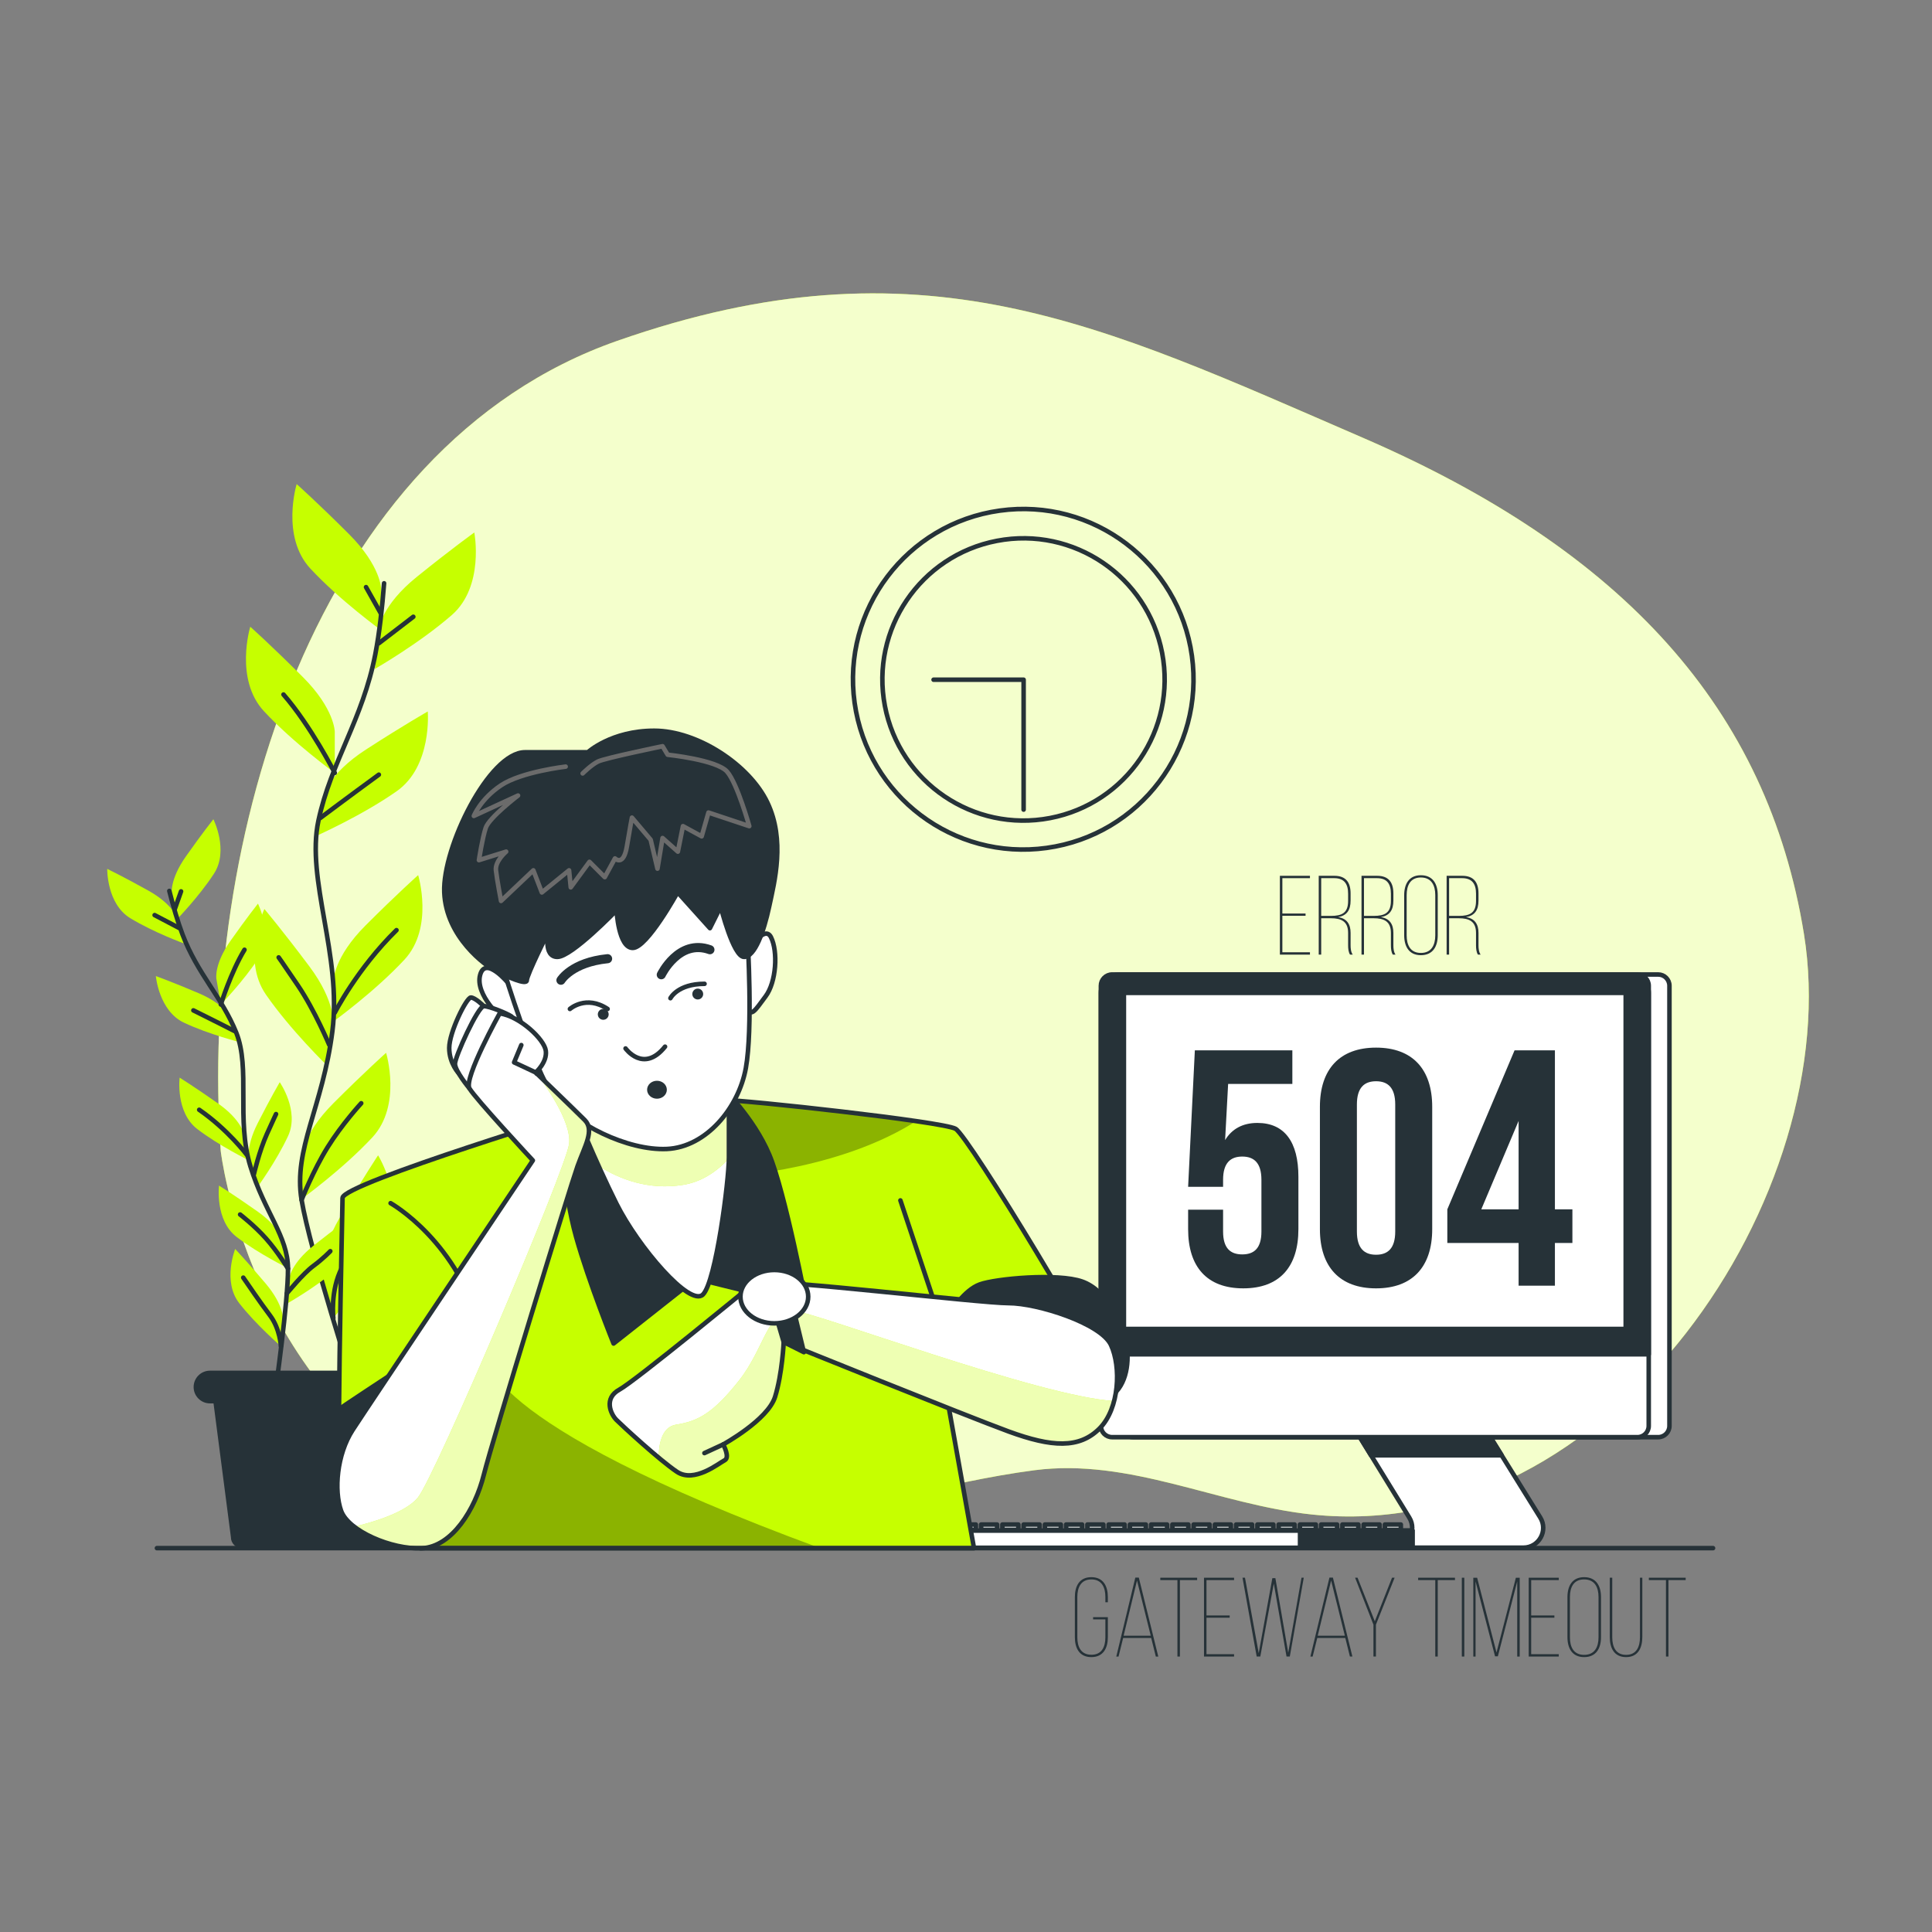 <?xml version="1.0" encoding="utf-8"?>
<!-- Generator: Adobe Illustrator 27.5.0, SVG Export Plug-In . SVG Version: 6.00 Build 0)  -->
<svg version="1.1" xmlns="http://www.w3.org/2000/svg" xmlns:xlink="http://www.w3.org/1999/xlink" x="0px" y="0px"
	 viewBox="0 0 500 500" style="enable-background:new 0 0 500 500;" xml:space="preserve">
<rect x="0" y="0" width="500" height="500" fill="#808080" stroke="none"/>
<g id="Background_Simple">
	<g>
		<path style="fill:#C6FF00;" d="M57.123,297.862c0,0,7.075,61.73,59.535,88.101c52.46,26.37,103.847,0.715,151.022-5.465
			c24.705-3.237,47.614,8.91,71.838,11.454c77.455,8.131,138.239-83.144,127.336-150.286
			c-9.439-58.125-46.581-99.15-114.261-128.421c-67.68-29.271-114.233-52.562-192.846-25.036
			C81.133,115.734,51.518,217.937,57.123,297.862z"/>
		<path style="opacity:0.8;fill:#FFFFFF;" d="M57.123,297.862c0,0,7.075,61.73,59.535,88.101
			c52.46,26.37,103.847,0.715,151.022-5.465c24.705-3.237,47.614,8.91,71.838,11.454c77.455,8.131,138.239-83.144,127.336-150.286
			c-9.439-58.125-46.581-99.15-114.261-128.421c-67.68-29.271-114.233-52.562-192.846-25.036
			C81.133,115.734,51.518,217.937,57.123,297.862z"/>
	</g>
</g>
<g id="Clock">
	<g>
		
			<ellipse transform="matrix(0.99 -0.138 0.138 0.99 -21.723 38.204)" style="fill:none;stroke:#263238;stroke-width:1.177;stroke-linecap:round;stroke-linejoin:round;stroke-miterlimit:10;" cx="264.912" cy="175.909" rx="44.085" ry="44.085"/>
		
			<ellipse transform="matrix(0.982 -0.188 0.188 0.982 -28.33 52.9)" style="fill:none;stroke:#263238;stroke-width:1.177;stroke-linecap:round;stroke-linejoin:round;stroke-miterlimit:10;" cx="264.912" cy="175.909" rx="36.531" ry="36.531"/>
		
			<polyline style="fill:none;stroke:#263238;stroke-width:1.177;stroke-linecap:round;stroke-linejoin:round;stroke-miterlimit:10;" points="
			241.61,175.909 264.912,175.909 264.912,209.529 		"/>
	</g>
</g>
<g id="Plants">
	<g>
		<g>
			<g>
				<g>
					<path style="fill:#C6FF00;" d="M98.649,152.47c0,0,0-5.911-8.276-14.187c-8.276-8.276-13.596-13.005-13.596-13.005
						s-4.138,13.596,3.547,21.872c7.685,8.276,18.325,15.961,18.325,15.961V152.47z"/>
					<path style="fill:#C6FF00;" d="M86.638,189.388c0,0,0-5.911-8.276-14.187c-8.276-8.276-13.596-13.005-13.596-13.005
						s-4.138,13.596,3.547,21.872c7.685,8.276,18.325,15.961,18.325,15.961V189.388z"/>
					<path style="fill:#C6FF00;" d="M98.129,162.538c0,0,0.625-5.878,9.729-13.233c9.104-7.355,14.894-11.495,14.894-11.495
						s2.678,13.957-5.838,21.375c-8.516,7.418-19.909,13.935-19.909,13.935L98.129,162.538z"/>
					<path style="fill:#C6FF00;" d="M83.619,206.138c0,0,1.239-5.78,11.065-12.138c9.826-6.358,16.019-9.868,16.019-9.868
						s1.197,14.161-8.051,20.644c-9.248,6.482-21.263,11.766-21.263,11.766L83.619,206.138z"/>
					<path style="fill:#C6FF00;" d="M86.347,253.674c0,0,0-5.911,8.276-14.188c8.276-8.276,13.596-13.005,13.596-13.005
						s4.138,13.596-3.547,21.872c-7.684,8.276-18.325,15.961-18.325,15.961V253.674z"/>
					<path style="fill:#C6FF00;" d="M86.209,265.277c0,0,0.84-5.852-6.176-15.22c-7.016-9.368-11.61-14.805-11.61-14.805
						s-6.028,12.87,0.403,22.154c6.431,9.284,15.871,18.403,15.871,18.403L86.209,265.277z"/>
					<path style="fill:#C6FF00;" d="M78.048,299.663c0,0,0-5.911,8.276-14.187C94.6,277.2,99.92,272.471,99.92,272.471
						s4.138,13.596-3.547,21.872c-7.685,8.276-18.325,15.961-18.325,15.961V299.663z"/>
					<path style="fill:#C6FF00;" d="M83.575,330.84c0,0-1.497-5.718,4.413-15.821c5.91-10.102,9.859-16.025,9.859-16.025
						s7.446,12.105,2.108,22.057c-5.338,9.952-13.685,20.082-13.685,20.082L83.575,330.84z"/>
				</g>
				
					<path style="fill:none;stroke:#263238;stroke-width:1.177;stroke-linecap:round;stroke-linejoin:round;stroke-miterlimit:10;" d="
					M99.399,150.955c-0.484,6.319-1.202,12.856-2.267,18.355c-3.272,16.902-11.45,27.807-14.722,43.074
					c-3.272,15.267,6.12,34.935,3.605,54.544c-2.515,19.609-10.148,30.514-7.967,43.599c2.181,13.086,13.631,48.526,13.631,48.526"
					/>
				
					<line style="fill:none;stroke:#263238;stroke-width:1.177;stroke-linecap:round;stroke-linejoin:round;stroke-miterlimit:10;" x1="98.047" y1="166.467" x2="106.966" y2="159.623"/>
				
					<line style="fill:none;stroke:#263238;stroke-width:1.177;stroke-linecap:round;stroke-linejoin:round;stroke-miterlimit:10;" x1="98.463" y1="158.585" x2="94.729" y2="151.948"/>
				
					<path style="fill:none;stroke:#263238;stroke-width:1.177;stroke-linecap:round;stroke-linejoin:round;stroke-miterlimit:10;" d="
					M82.906,211.682c0,0,7.467-5.6,15.141-11.2"/>
				
					<path style="fill:none;stroke:#263238;stroke-width:1.177;stroke-linecap:round;stroke-linejoin:round;stroke-miterlimit:10;" d="
					M86.638,200.028c0,0-6.221-12.198-13.273-20.287"/>
				
					<path style="fill:none;stroke:#263238;stroke-width:1.177;stroke-linecap:round;stroke-linejoin:round;stroke-miterlimit:10;" d="
					M86.64,262.083c0,0,5.808-11.408,15.97-21.363"/>
				
					<path style="fill:none;stroke:#263238;stroke-width:1.177;stroke-linecap:round;stroke-linejoin:round;stroke-miterlimit:10;" d="
					M85.188,270.38c0,0-3.734-8.919-8.089-15.348c-4.356-6.43-4.978-7.259-4.978-7.259"/>
				
					<path style="fill:none;stroke:#263238;stroke-width:1.177;stroke-linecap:round;stroke-linejoin:round;stroke-miterlimit:10;" d="
					M78.049,310.527c0,0,2.991-7.584,6.724-13.599c3.733-6.015,8.711-11.408,8.711-11.408"/>
				
					<path style="fill:none;stroke:#263238;stroke-width:1.177;stroke-linecap:round;stroke-linejoin:round;stroke-miterlimit:10;" d="
					M86.27,341.133c0,0-0.874-7.079,2.237-13.094c3.111-6.015,6.637-13.896,8.089-17.007"/>
			</g>
			<g>
				<g>
					<path style="fill:#C6FF00;" d="M44.456,231.442c0,0-0.642-3.707,3.65-9.795c4.291-6.088,7.114-9.631,7.114-9.631
						s4.071,8.077,0.15,14.101s-9.759,11.998-9.759,11.998L44.456,231.442z"/>
					<path style="fill:#C6FF00;" d="M55.995,253.289c0,0-0.642-3.707,3.649-9.795c4.291-6.088,7.114-9.631,7.114-9.631
						s4.071,8.077,0.15,14.101c-3.921,6.024-9.759,11.998-9.759,11.998L55.995,253.289z"/>
					<path style="fill:#C6FF00;" d="M45.875,237.699c0,0-1.03-3.618-7.537-7.242c-6.507-3.624-10.588-5.592-10.588-5.592
						s-0.164,9.043,5.981,12.77c6.146,3.727,13.997,6.577,13.997,6.577L45.875,237.699z"/>
					<path style="fill:#C6FF00;" d="M59.707,263.465c0,0-1.404-3.49-8.256-6.411c-6.852-2.92-11.117-4.449-11.117-4.449
						s0.787,9.01,7.29,12.071c6.503,3.061,14.611,5.07,14.611,5.07L59.707,263.465z"/>
					<path style="fill:#C6FF00;" d="M63.157,293.569c0,0-0.642-3.707-6.729-7.998c-6.088-4.291-9.938-6.679-9.938-6.679
						s-1.119,8.975,4.598,13.33c5.717,4.356,13.224,8.019,13.224,8.019L63.157,293.569z"/>
					<path style="fill:#C6FF00;" d="M64.503,300.831c0,0-1.162-3.578,2.221-10.214c3.382-6.636,5.673-10.544,5.673-10.544
						s5.177,7.416,2.153,13.936c-3.025,6.52-7.955,13.263-7.955,13.263L64.503,300.831z"/>
					<path style="fill:#C6FF00;" d="M74.891,330.731c0,0,0.429-3.737,6.262-8.369c5.833-4.632,9.54-7.235,9.54-7.235
						s1.63,8.897-3.83,13.571c-5.459,4.674-12.745,8.761-12.745,8.761L74.891,330.731z"/>
					<path style="fill:#C6FF00;" d="M73.353,321.508c0,0-0.642-3.707-6.73-7.998c-6.088-4.291-9.937-6.679-9.937-6.679
						s-1.119,8.975,4.598,13.331c5.717,4.355,13.224,8.019,13.224,8.019L73.353,321.508z"/>
					<path style="fill:#C6FF00;" d="M73.272,341.658c0,0,0.318-3.749-4.485-9.442c-4.803-5.693-7.922-8.978-7.922-8.978
						s-3.356,8.399,1.072,14.06c4.428,5.662,10.762,11.107,10.762,11.107L73.272,341.658z"/>
				</g>
				
					<path style="fill:none;stroke:#263238;stroke-width:1.177;stroke-linecap:round;stroke-linejoin:round;stroke-miterlimit:10;" d="
					M43.821,230.574c0.99,3.909,2.15,7.931,3.414,11.264c3.886,10.244,10.199,16.194,13.908,25.413
					c3.709,9.218-0.045,22.572,3.66,34.595c3.705,12.023,9.676,18.033,9.729,26.475c0.053,8.442-3.28,31.91-3.28,31.91"/>
				
					<line style="fill:none;stroke:#263238;stroke-width:1.177;stroke-linecap:round;stroke-linejoin:round;stroke-miterlimit:10;" x1="46.353" y1="240.154" x2="40.017" y2="236.83"/>
				
					<line style="fill:none;stroke:#263238;stroke-width:1.177;stroke-linecap:round;stroke-linejoin:round;stroke-miterlimit:10;" x1="45.237" y1="235.257" x2="46.857" y2="230.689"/>
				
					<path style="fill:none;stroke:#263238;stroke-width:1.177;stroke-linecap:round;stroke-linejoin:round;stroke-miterlimit:10;" d="
					M60.756,266.864c0,0-5.29-2.701-10.71-5.38"/>
				
					<path style="fill:none;stroke:#263238;stroke-width:1.177;stroke-linecap:round;stroke-linejoin:round;stroke-miterlimit:10;" d="
					M57.15,259.961c0,0,2.577-8.324,6.121-14.163"/>
				
					<path style="fill:none;stroke:#263238;stroke-width:1.177;stroke-linecap:round;stroke-linejoin:round;stroke-miterlimit:10;" d="
					M63.886,298.875c0,0-4.88-6.523-12.334-11.663"/>
				
					<path style="fill:none;stroke:#263238;stroke-width:1.177;stroke-linecap:round;stroke-linejoin:round;stroke-miterlimit:10;" d="
					M65.697,303.92c0,0,1.373-5.998,3.406-10.503c2.034-4.505,2.334-5.092,2.334-5.092"/>
				
					<path style="fill:none;stroke:#263238;stroke-width:1.177;stroke-linecap:round;stroke-linejoin:round;stroke-miterlimit:10;" d="
					M74.245,334.724c0,0,4.199-5.147,6.813-7.073c2.613-1.926,4.424-3.847,4.424-3.847"/>
				
					<path style="fill:none;stroke:#263238;stroke-width:1.177;stroke-linecap:round;stroke-linejoin:round;stroke-miterlimit:10;" d="
					M74.533,328.32c0,0-2.699-4.431-5.693-7.798c-2.994-3.366-6.701-6.208-6.701-6.208"/>
				
					<path style="fill:none;stroke:#263238;stroke-width:1.177;stroke-linecap:round;stroke-linejoin:round;stroke-miterlimit:10;" d="
					M72.7,348.405c0,0-0.22-4.534-2.824-7.968c-2.604-3.434-5.671-7.994-6.919-9.787"/>
			</g>
		</g>
		<g>
			<path style="fill:#263238;" d="M100.261,400.656H62.567c-1.551,0-2.808-1.257-2.808-2.808l-5.414-41.711h54.137l-5.414,41.711
				C103.068,399.399,101.811,400.656,100.261,400.656z"/>
			<path style="fill:#263238;" d="M108.011,363.199H54.345c-2.34,0-4.237-1.897-4.237-4.237l0,0c0-2.34,1.897-4.237,4.237-4.237
				h53.666c2.34,0,4.237,1.897,4.237,4.237l0,0C112.248,361.302,110.351,363.199,108.011,363.199z"/>
		</g>
	</g>
</g>
<g id="Device">
	<g>
		<g>
			
				<path style="fill:#FFFFFF;stroke:#263238;stroke-width:1.177;stroke-linecap:round;stroke-linejoin:round;stroke-miterlimit:10;" d="
				M382.01,365.983l16.597,26.739c2.115,3.408-0.336,7.813-4.346,7.813h-32.505h-43.488h42.088c4,0,6.452-4.384,4.359-7.792
				l-16.066-26.164L382.01,365.983z"/>
			
				<polygon style="fill:#263238;stroke:#263238;stroke-width:1.177;stroke-linecap:round;stroke-linejoin:round;stroke-miterlimit:10;" points="
				382.01,365.983 348.649,366.579 354.827,376.64 388.624,376.64 			"/>
			
				<path style="fill:#FFFFFF;stroke:#263238;stroke-width:1.177;stroke-linecap:round;stroke-linejoin:round;stroke-miterlimit:10;" d="
				M293.179,371.94h135.96c1.608,0,2.912-1.304,2.912-2.912V255.11c0-1.608-1.303-2.912-2.912-2.912h-135.96
				c-1.608,0-2.912,1.303-2.912,2.912v113.919C290.267,370.637,291.571,371.94,293.179,371.94z"/>
			
				<path style="fill:#FFFFFF;stroke:#263238;stroke-width:1.177;stroke-linecap:round;stroke-linejoin:round;stroke-miterlimit:10;" d="
				M287.818,371.94h135.96c1.608,0,2.912-1.304,2.912-2.912V255.11c0-1.608-1.304-2.912-2.912-2.912h-135.96
				c-1.608,0-2.912,1.303-2.912,2.912v113.919C284.906,370.637,286.21,371.94,287.818,371.94z"/>
			
				<path style="fill:#263238;stroke:#263238;stroke-width:1.177;stroke-linecap:round;stroke-linejoin:round;stroke-miterlimit:10;" d="
				M289.672,252.199h132.252c2.632,0,4.766,2.134,4.766,4.766v93.529H284.906v-93.529
				C284.906,254.332,287.04,252.199,289.672,252.199z"/>
			
				<rect x="290.863" y="256.965" transform="matrix(-1 -1.224647e-16 1.224647e-16 -1 711.595 600.905)" style="fill:#FFFFFF;stroke:#263238;stroke-width:1.177;stroke-linecap:round;stroke-linejoin:round;stroke-miterlimit:10;" width="129.869" height="86.977"/>
		</g>
		<g>
			
				<rect x="248.421" y="394.548" style="fill:#FFFFFF;stroke:#263238;stroke-width:1.177;stroke-linecap:round;stroke-linejoin:round;stroke-miterlimit:10;" width="4.125" height="1.375"/>
			
				<rect x="253.921" y="394.548" style="fill:#FFFFFF;stroke:#263238;stroke-width:1.177;stroke-linecap:round;stroke-linejoin:round;stroke-miterlimit:10;" width="4.125" height="1.375"/>
			
				<rect x="259.42" y="394.548" style="fill:#FFFFFF;stroke:#263238;stroke-width:1.177;stroke-linecap:round;stroke-linejoin:round;stroke-miterlimit:10;" width="4.125" height="1.375"/>
			
				<rect x="264.92" y="394.548" style="fill:#FFFFFF;stroke:#263238;stroke-width:1.177;stroke-linecap:round;stroke-linejoin:round;stroke-miterlimit:10;" width="4.125" height="1.375"/>
			
				<rect x="270.419" y="394.548" style="fill:#FFFFFF;stroke:#263238;stroke-width:1.177;stroke-linecap:round;stroke-linejoin:round;stroke-miterlimit:10;" width="4.125" height="1.375"/>
			
				<rect x="275.919" y="394.548" style="fill:#FFFFFF;stroke:#263238;stroke-width:1.177;stroke-linecap:round;stroke-linejoin:round;stroke-miterlimit:10;" width="4.125" height="1.375"/>
			
				<rect x="281.418" y="394.548" style="fill:#FFFFFF;stroke:#263238;stroke-width:1.177;stroke-linecap:round;stroke-linejoin:round;stroke-miterlimit:10;" width="4.125" height="1.375"/>
			
				<rect x="286.918" y="394.548" style="fill:#FFFFFF;stroke:#263238;stroke-width:1.177;stroke-linecap:round;stroke-linejoin:round;stroke-miterlimit:10;" width="4.125" height="1.375"/>
			
				<rect x="292.417" y="394.548" style="fill:#FFFFFF;stroke:#263238;stroke-width:1.177;stroke-linecap:round;stroke-linejoin:round;stroke-miterlimit:10;" width="4.125" height="1.375"/>
			
				<rect x="297.917" y="394.548" style="fill:#FFFFFF;stroke:#263238;stroke-width:1.177;stroke-linecap:round;stroke-linejoin:round;stroke-miterlimit:10;" width="4.125" height="1.375"/>
			
				<rect x="303.416" y="394.548" style="fill:#FFFFFF;stroke:#263238;stroke-width:1.177;stroke-linecap:round;stroke-linejoin:round;stroke-miterlimit:10;" width="4.125" height="1.375"/>
			
				<rect x="308.916" y="394.548" style="fill:#FFFFFF;stroke:#263238;stroke-width:1.177;stroke-linecap:round;stroke-linejoin:round;stroke-miterlimit:10;" width="4.125" height="1.375"/>
			
				<rect x="314.415" y="394.548" style="fill:#FFFFFF;stroke:#263238;stroke-width:1.177;stroke-linecap:round;stroke-linejoin:round;stroke-miterlimit:10;" width="4.125" height="1.375"/>
			
				<rect x="319.915" y="394.548" style="fill:#FFFFFF;stroke:#263238;stroke-width:1.177;stroke-linecap:round;stroke-linejoin:round;stroke-miterlimit:10;" width="4.125" height="1.375"/>
			
				<rect x="325.414" y="394.548" style="fill:#FFFFFF;stroke:#263238;stroke-width:1.177;stroke-linecap:round;stroke-linejoin:round;stroke-miterlimit:10;" width="4.125" height="1.375"/>
			
				<rect x="330.914" y="394.548" style="fill:#FFFFFF;stroke:#263238;stroke-width:1.177;stroke-linecap:round;stroke-linejoin:round;stroke-miterlimit:10;" width="4.125" height="1.375"/>
			
				<rect x="336.413" y="394.548" style="fill:#FFFFFF;stroke:#263238;stroke-width:1.177;stroke-linecap:round;stroke-linejoin:round;stroke-miterlimit:10;" width="4.125" height="1.375"/>
			
				<rect x="341.913" y="394.548" style="fill:#FFFFFF;stroke:#263238;stroke-width:1.177;stroke-linecap:round;stroke-linejoin:round;stroke-miterlimit:10;" width="4.125" height="1.375"/>
			
				<rect x="347.412" y="394.548" style="fill:#FFFFFF;stroke:#263238;stroke-width:1.177;stroke-linecap:round;stroke-linejoin:round;stroke-miterlimit:10;" width="4.125" height="1.375"/>
			
				<rect x="352.912" y="394.548" style="fill:#FFFFFF;stroke:#263238;stroke-width:1.177;stroke-linecap:round;stroke-linejoin:round;stroke-miterlimit:10;" width="4.125" height="1.375"/>
			
				<rect x="358.411" y="394.548" style="fill:#FFFFFF;stroke:#263238;stroke-width:1.177;stroke-linecap:round;stroke-linejoin:round;stroke-miterlimit:10;" width="4.125" height="1.375"/>
			
				<rect x="246.292" y="396.122" style="fill:#FFFFFF;stroke:#263238;stroke-width:1.177;stroke-linecap:round;stroke-linejoin:round;stroke-miterlimit:10;" width="119.247" height="4.445"/>
			
				<rect x="336.451" y="396.122" style="fill:#263238;stroke:#263238;stroke-width:1.177;stroke-linecap:round;stroke-linejoin:round;stroke-miterlimit:10;" width="29.088" height="4.445"/>
		</g>
	</g>
</g>
<g id="Text">
	<g>
		<g>
			<path style="fill:#263238;" d="M286.71,413.327v1.34h-0.64v-1.369c0-2.477-0.933-4.546-3.614-4.546
				c-2.71,0-3.643,2.069-3.643,4.546v10.433c0,2.477,0.933,4.518,3.643,4.518c2.682,0,3.614-2.041,3.614-4.518v-4.633h-3.177v-0.583
				h3.818v5.187c0,2.826-1.165,5.158-4.283,5.158c-3.09,0-4.255-2.332-4.255-5.158v-10.374c0-2.828,1.165-5.158,4.255-5.158
				C285.546,408.168,286.71,410.499,286.71,413.327z"/>
			<path style="fill:#263238;" d="M290.673,423.905l-1.195,4.809h-0.583l4.925-20.429h0.904l5.041,20.429h-0.64l-1.195-4.809
				H290.673z M290.789,423.322h7.023l-3.555-14.279L290.789,423.322z"/>
			<path style="fill:#263238;" d="M304.717,428.713v-19.787h-4.429v-0.613h9.529v0.613h-4.458v19.787H304.717z"/>
			<path style="fill:#263238;" d="M318.238,418.077v0.582h-6.002v9.443h7.14v0.612h-7.781v-20.4h7.781v0.613h-7.14v9.151H318.238z"
				/>
			<path style="fill:#263238;" d="M326.163,428.713h-0.933l-3.672-20.4h0.642l3.554,19.526l3.527-19.409h0.787l3.323,19.292
				l3.438-19.409h0.583l-3.614,20.4h-0.845l-3.292-18.884L326.163,428.713z"/>
			<path style="fill:#263238;" d="M340.907,423.905l-1.195,4.809h-0.583l4.926-20.429h0.903L350,428.713h-0.642l-1.195-4.809
				H340.907z M341.024,423.322h7.023l-3.555-14.279L341.024,423.322z"/>
			<path style="fill:#263238;" d="M355.448,420.466l-4.75-12.153h0.64l4.459,11.278l4.458-11.278h0.67l-4.838,12.153v8.247h-0.64
				V420.466z"/>
			<path style="fill:#263238;" d="M371.445,428.713v-19.787h-4.43v-0.613h9.53v0.613h-4.459v19.787H371.445z"/>
			<path style="fill:#263238;" d="M378.962,408.313v20.4h-0.642v-20.4H378.962z"/>
			<path style="fill:#263238;" d="M387.645,428.655h-0.728l-5.042-19.379v19.438h-0.583v-20.4h0.991l5.012,19.352l5.012-19.352
				h0.991v20.4h-0.641v-19.438L387.645,428.655z"/>
			<path style="fill:#263238;" d="M402.273,418.077v0.582h-6.003v9.443h7.14v0.612h-7.781v-20.4h7.781v0.613h-7.14v9.151H402.273z"
				/>
			<path style="fill:#263238;" d="M405.652,413.327c0-2.856,1.223-5.158,4.313-5.158c3.147,0,4.371,2.302,4.371,5.158v10.374
				c0,2.856-1.224,5.158-4.371,5.158c-3.09,0-4.313-2.302-4.313-5.158V413.327z M406.293,423.73c0,2.507,0.962,4.547,3.673,4.547
				c2.739,0,3.73-2.04,3.73-4.547v-10.433c0-2.506-0.991-4.546-3.73-4.546c-2.71,0-3.673,2.04-3.673,4.546V423.73z"/>
			<path style="fill:#263238;" d="M417.249,423.701c0,2.448,0.875,4.575,3.584,4.575c2.71,0,3.585-2.127,3.585-4.575v-15.388h0.612
				v15.359c0,2.798-1.107,5.187-4.197,5.187c-3.117,0-4.225-2.389-4.225-5.187v-15.359h0.641V423.701z"/>
			<path style="fill:#263238;" d="M431.149,428.713v-19.787h-4.429v-0.613h9.529v0.613h-4.458v19.787H431.149z"/>
		</g>
	</g>
	<g>
		<path style="fill:#263238;" d="M316.534,313.064v5.656c0,4.35,1.915,5.917,4.961,5.917c3.045,0,4.96-1.567,4.96-5.917V305.32
			c0-4.35-1.915-6.004-4.96-6.004c-3.046,0-4.961,1.654-4.961,6.004v1.827h-9.048l1.74-35.327h25.234v8.701h-16.621l-0.783,14.531
			c1.741-2.871,4.525-4.438,8.354-4.438c7.048,0,10.616,4.959,10.616,13.922v13.574c0,9.745-4.873,15.314-14.27,15.314
			c-9.398,0-14.27-5.569-14.27-15.314v-5.047H316.534z"/>
		<path style="fill:#263238;" d="M341.592,286.439c0-9.746,5.133-15.315,14.531-15.315c9.398,0,14.531,5.569,14.531,15.315v31.673
			c0,9.745-5.133,15.314-14.531,15.314c-9.398,0-14.531-5.569-14.531-15.314V286.439z M351.164,318.721
			c0,4.35,1.915,6.004,4.959,6.004c3.046,0,4.96-1.654,4.96-6.004v-32.891c0-4.351-1.913-6.004-4.96-6.004
			c-3.045,0-4.959,1.652-4.959,6.004V318.721z"/>
		<path style="fill:#263238;" d="M374.566,312.977l17.404-41.157h10.441v41.157h4.525v8.702h-4.525v11.05h-9.397v-11.05h-18.448
			V312.977z M393.014,312.977v-22.884l-9.659,22.884H393.014z"/>
	</g>
	<g>
		<path style="fill:#263238;" d="M337.877,236.42v0.582h-6.003v9.443h7.141v0.612h-7.781v-20.4h7.781v0.613h-7.141v9.151H337.877z"
			/>
		<path style="fill:#263238;" d="M345.337,226.656c3.03,0,4.196,1.778,4.196,4.575v1.836c0,2.507-0.991,3.876-3.235,4.284
			c2.273,0.35,3.235,1.835,3.235,4.08v3.205c0,0.788,0.087,1.778,0.554,2.419h-0.7c-0.407-0.642-0.496-1.544-0.496-2.419v-3.205
			c0-3.002-1.806-3.789-4.458-3.789h-2.507v9.413h-0.641v-20.4H345.337z M344.433,237.032c2.827,0,4.458-0.729,4.458-3.876v-1.865
			c0-2.477-0.961-4.021-3.584-4.021h-3.381v9.762H344.433z"/>
		<path style="fill:#263238;" d="M356.409,226.656c3.03,0,4.196,1.778,4.196,4.575v1.836c0,2.507-0.991,3.876-3.235,4.284
			c2.273,0.35,3.235,1.835,3.235,4.08v3.205c0,0.788,0.087,1.778,0.554,2.419h-0.7c-0.408-0.642-0.496-1.544-0.496-2.419v-3.205
			c0-3.002-1.806-3.789-4.458-3.789h-2.507v9.413h-0.64v-20.4H356.409z M355.505,237.032c2.826,0,4.458-0.729,4.458-3.876v-1.865
			c0-2.477-0.961-4.021-3.584-4.021h-3.381v9.762H355.505z"/>
		<path style="fill:#263238;" d="M363.401,231.669c0-2.855,1.225-5.157,4.313-5.157c3.147,0,4.372,2.302,4.372,5.157v10.375
			c0,2.856-1.225,5.158-4.372,5.158c-3.089,0-4.313-2.302-4.313-5.158V231.669z M364.043,242.073c0,2.507,0.961,4.547,3.672,4.547
			c2.74,0,3.73-2.04,3.73-4.547V231.64c0-2.506-0.99-4.546-3.73-4.546c-2.71,0-3.672,2.04-3.672,4.546V242.073z"/>
		<path style="fill:#263238;" d="M378.437,226.656c3.03,0,4.196,1.778,4.196,4.575v1.836c0,2.507-0.991,3.876-3.235,4.284
			c2.273,0.35,3.235,1.835,3.235,4.08v3.205c0,0.788,0.087,1.778,0.554,2.419h-0.7c-0.407-0.642-0.496-1.544-0.496-2.419v-3.205
			c0-3.002-1.806-3.789-4.458-3.789h-2.507v9.413h-0.64v-20.4H378.437z M377.534,237.032c2.826,0,4.458-0.729,4.458-3.876v-1.865
			c0-2.477-0.961-4.021-3.584-4.021h-3.381v9.762H377.534z"/>
	</g>
</g>
<g id="Character_1_">
	<g>
		
			<path style="fill:#FFFFFF;stroke:#263238;stroke-width:1.177;stroke-linecap:round;stroke-linejoin:round;stroke-miterlimit:10;" d="
			M192.555,247.645c0,0,5.11-8.827,6.969-5.11c1.858,3.716,1.394,11.614-1.394,15.33c-2.787,3.717-3.717,5.575-5.11,2.787
			C191.625,257.866,192.555,247.645,192.555,247.645z"/>
		
			<path style="fill:#FFFFFF;stroke:#263238;stroke-width:1.177;stroke-linecap:round;stroke-linejoin:round;stroke-miterlimit:10;" d="
			M131.697,254.614c0,0-6.039-7.433-7.433-2.323c-1.394,5.11,5.575,11.614,7.433,12.543c1.858,0.929,4.646,0.465,4.646,0.465
			L131.697,254.614z"/>
		<g>
			<g>
				<defs>
					<path id="XMLID_4_" d="M153.944,286.513c0,0-65.296,19.775-65.296,23.507s-1.866,76.863-0.373,80.967
						c1.493,4.104,13.805,8.209,20.522,8.209v1.493h143.278l-7.089-39.551c0,0,40.297-1.492,41.043-4.477
						c0.746-2.985-35.382-62.669-38.74-64.535c-3.358-1.866-54.54-7.477-60.51-7.477
						C180.808,284.647,168.122,282.035,153.944,286.513z"/>
				</defs>
				<use xlink:href="#XMLID_4_"  style="overflow:visible;fill:#C6FF00;"/>
				<clipPath id="XMLID_00000098209654504499324810000006194601210146573981_">
					<use xlink:href="#XMLID_4_"  style="overflow:visible;"/>
				</clipPath>
				<path style="opacity:0.3;clip-path:url(#XMLID_00000098209654504499324810000006194601210146573981_);" d="M212.329,400.687
					c-90.474-33.247-86.429-50.185-86.429-50.185l-30.02,45.849c4.255,1.689,9.364,2.843,12.917,2.843v1.493H212.329z"/>
				<path style="opacity:0.3;clip-path:url(#XMLID_00000098209654504499324810000006194601210146573981_);" d="M188.932,304.441
					c0,0,30.708-1.616,50.911-16.162l-56.567-7.273L188.932,304.441z"/>
				
					<use xlink:href="#XMLID_4_"  style="overflow:visible;fill:none;stroke:#263238;stroke-width:1.177;stroke-linecap:round;stroke-linejoin:round;stroke-miterlimit:10;"/>
			</g>
			
				<line style="fill:none;stroke:#263238;stroke-width:1.177;stroke-linecap:round;stroke-linejoin:round;stroke-miterlimit:10;" x1="243.722" y1="342.761" x2="233.024" y2="310.667"/>
			
				<path style="fill:none;stroke:#263238;stroke-width:1.177;stroke-linecap:round;stroke-linejoin:round;stroke-miterlimit:10;" d="
				M101.083,311.38c0,0,17.83,9.985,23.535,33.52"/>
		</g>
		
			<path style="fill:#263238;stroke:#263238;stroke-width:1.177;stroke-linecap:round;stroke-linejoin:round;stroke-miterlimit:10;" d="
			M100.961,355.913c0,0-11.94,7.836-14.552,9.701c-2.612,1.866-3.358,21.641-0.746,27.238c2.612,5.597,13.805,8.209,21.268,4.477
			c7.462-3.731,10.821-21.268,8.209-30.223C112.527,358.152,100.961,355.913,100.961,355.913z"/>
		
			<path style="fill:#263238;stroke:#263238;stroke-width:1.177;stroke-linecap:round;stroke-linejoin:round;stroke-miterlimit:10;" d="
			M144.616,290.244c0,0,1.119,17.91,4.477,29.85c3.358,11.94,9.701,27.611,9.701,27.611l21.268-16.79l28.73,7.089
			c0,0-5.597-29.477-9.701-39.177c-4.104-9.701-12.313-17.537-12.313-17.537S155.436,277.185,144.616,290.244z"/>
		<g>
			<defs>
				<path id="XMLID_1_" d="M148.72,287.259c0,0,5.224,13.059,10.82,24.253c5.597,11.194,19.029,26.865,22.387,23.507
					c3.358-3.358,6.716-29.477,6.716-35.446s0-17.91,0-17.91s-10.447,8.582-18.656,8.582S148.72,287.259,148.72,287.259z"/>
			</defs>
			<use xlink:href="#XMLID_1_"  style="overflow:visible;fill:#FFFFFF;"/>
			<clipPath id="XMLID_00000127009502009063340170000017038308483665642421_">
				<use xlink:href="#XMLID_1_"  style="overflow:visible;"/>
			</clipPath>
			<path style="clip-path:url(#XMLID_00000127009502009063340170000017038308483665642421_);fill:#C6FF00;" d="M188.644,281.662
				c0,0-10.447,8.582-18.656,8.582c-8.209,0-21.268-2.985-21.268-2.985s2.652,6.628,6.2,14.487
				c5.505,3.483,12.975,6.313,21.833,4.904c4.675-0.744,8.6-3.294,11.886-6.812c0.001-0.088,0.004-0.186,0.004-0.266
				C188.644,293.602,188.644,281.662,188.644,281.662z"/>
			<path style="opacity:0.7;clip-path:url(#XMLID_00000127009502009063340170000017038308483665642421_);fill:#FFFFFF;" d="
				M188.644,281.662c0,0-10.447,8.582-18.656,8.582c-8.209,0-21.268-2.985-21.268-2.985s2.652,6.628,6.2,14.487
				c5.505,3.483,12.975,6.313,21.833,4.904c4.675-0.744,8.6-3.294,11.886-6.812c0.001-0.088,0.004-0.186,0.004-0.266
				C188.644,293.602,188.644,281.662,188.644,281.662z"/>
			
				<use xlink:href="#XMLID_1_"  style="overflow:visible;fill:none;stroke:#263238;stroke-width:1.177;stroke-linecap:round;stroke-linejoin:round;stroke-miterlimit:10;"/>
		</g>
		<g>
			
				<path style="fill:#FFFFFF;stroke:#263238;stroke-width:1.177;stroke-linecap:round;stroke-linejoin:round;stroke-miterlimit:10;" d="
				M130.303,250.897c0,0,7.898,26.015,13.008,32.984c5.11,6.968,19.047,13.937,29.267,13.472
				c10.22-0.465,18.582-10.685,20.441-20.905c1.858-10.221,0.465-33.449,0.465-33.449s-1.858-10.22-9.756-23.693
				c-7.897-13.472-47.85-2.323-52.031,7.898C127.516,237.425,130.303,250.897,130.303,250.897z"/>
			<g>
				
					<path style="fill:none;stroke:#263238;stroke-width:1.177;stroke-linecap:round;stroke-linejoin:round;stroke-miterlimit:10;" d="
					M161.894,271.338c0,0,4.646,6.504,10.22-0.464"/>
				
					<path style="fill:none;stroke:#263238;stroke-width:1.177;stroke-linecap:round;stroke-linejoin:round;stroke-miterlimit:10;" d="
					M147.492,261.117c0,0,4.181-3.716,9.756,0"/>
				
					<path style="fill:none;stroke:#263238;stroke-width:1.177;stroke-linecap:round;stroke-linejoin:round;stroke-miterlimit:10;" d="
					M173.508,258.33c0,0,1.858-3.717,8.827-3.717"/>
				
					<path style="fill:none;stroke:#263238;stroke-width:2.355;stroke-linecap:round;stroke-linejoin:round;stroke-miterlimit:10;" d="
					M145.169,253.685c0,0,2.787-4.646,12.078-5.575"/>
				
					<path style="fill:none;stroke:#263238;stroke-width:2.355;stroke-linecap:round;stroke-linejoin:round;stroke-miterlimit:10;" d="
					M171.138,252.264c0,0,4.521-9.39,12.59-6.477"/>
				<path style="fill:#263238;" d="M172.578,282.023c0,1.283-1.144,2.323-2.555,2.323s-2.555-1.04-2.555-2.323
					c0-1.283,1.144-2.323,2.555-2.323S172.578,280.74,172.578,282.023z"/>
				<path style="fill:#263238;" d="M157.526,262.514c0,0.776-0.629,1.406-1.406,1.406c-0.776,0-1.406-0.629-1.406-1.406
					c0-0.777,0.63-1.406,1.406-1.406C156.897,261.108,157.526,261.737,157.526,262.514z"/>
				<path style="fill:#263238;" d="M181.982,257.257c0,0.776-0.629,1.406-1.406,1.406c-0.776,0-1.406-0.63-1.406-1.406
					c0-0.777,0.629-1.406,1.406-1.406C181.352,255.851,181.982,256.48,181.982,257.257z"/>
			</g>
		</g>
		
			<path style="fill:#263238;stroke:#263238;stroke-width:1.177;stroke-linecap:round;stroke-linejoin:round;stroke-miterlimit:10;" d="
			M152.138,194.685c0,0-6.968,0-16.26,0c-9.291,0-21.37,24.622-20.905,36.236c0.465,11.614,10.685,19.047,13.472,20.441
			c2.787,1.394,7.898,3.716,7.898,2.323c0-1.394,5.575-12.543,5.575-12.543s-1.394,6.504,2.323,6.504
			c3.717,0,15.331-12.079,15.331-12.079s0.465,9.756,4.181,9.756c3.716,0,11.614-14.401,11.614-14.401l8.362,9.291l2.787-5.575
			c0,0,3.252,13.008,6.039,13.008c2.787,0,5.11-6.504,6.504-13.008c1.394-6.504,4.181-17.189-0.464-26.945
			c-4.646-9.756-18.118-18.582-29.267-18.582C158.177,189.111,152.138,194.685,152.138,194.685z"/>
		
			<path style="fill:none;stroke:#6B6B6B;stroke-width:1.177;stroke-linecap:round;stroke-linejoin:round;stroke-miterlimit:10;" d="
			M146.391,198.401c0,0-11.441,1.32-16.721,4.84c-5.28,3.52-7.041,7.921-7.041,7.921l11.441-5.28c0,0-7.481,5.72-8.361,8.361
			c-0.88,2.64-1.76,8.361-1.76,8.361l7.041-2.2c0,0-2.907,2.439-2.64,4.84c0.267,2.402,1.32,7.921,1.32,7.921l8.361-7.921l2.2,5.721
			l7.041-5.721l0.44,4.4l4.84-6.6l3.96,3.96l2.64-4.84c0,0,2.2,2.2,3.08-3.08c0.88-5.28,1.32-7.481,1.32-7.481l4.84,5.721
			l1.76,7.481l1.32-7.921l3.96,3.52l1.32-6.6l4.84,2.64l1.76-6.16l10.561,3.52c0,0-3.08-11.001-5.72-14.081
			c-2.64-3.08-15.401-4.4-15.401-4.4l-1.32-2.2c0,0-14.961,3.08-16.721,3.96c-1.76,0.88-3.96,3.08-3.96,3.08"/>
		<g>
			
				<path style="fill:#FFFFFF;stroke:#263238;stroke-width:1.177;stroke-linecap:round;stroke-linejoin:round;stroke-miterlimit:10;" d="
				M118.87,277.931c0,0-2.612-2.612-2.612-6.716c0-4.104,4.477-13.059,5.597-13.059s3.358,2.239,3.358,2.239
				s-1.866,8.955-2.612,12.313C121.855,276.065,118.87,277.931,118.87,277.931z"/>
			
				<path style="fill:#FFFFFF;stroke:#263238;stroke-width:1.177;stroke-linecap:round;stroke-linejoin:round;stroke-miterlimit:10;" d="
				M121.482,281.662c0,0-3.731-4.477-3.731-6.343s5.97-14.925,7.462-14.925c1.493,0,5.97,1.866,7.089,2.612
				c1.119,0.746,0.746,4.477,0.746,7.089c0,2.612-6.716,14.179-6.716,14.179L121.482,281.662z"/>
			<g>
				<defs>
					<path id="XMLID_3_" d="M129.318,262.26c0,0-9.328,16.79-7.835,19.402c1.493,2.612,16.417,18.656,16.417,18.656
						s-42.536,63.43-46.64,69.773c-4.104,6.343-4.851,15.671-2.985,20.895s13.059,10.074,20.895,9.701
						c7.836-0.373,13.806-10.074,16.044-19.029c2.239-8.955,22.387-74.624,24.253-79.848s4.477-9.328,1.866-11.94
						c-2.612-2.612-12.686-12.313-12.686-12.313s2.985-2.612,2.612-5.597C140.884,268.976,134.541,263.006,129.318,262.26z"/>
				</defs>
				<use xlink:href="#XMLID_3_"  style="overflow:visible;fill:#FFFFFF;"/>
				<clipPath id="XMLID_00000008121939224092682860000004932897632668723363_">
					<use xlink:href="#XMLID_3_"  style="overflow:visible;"/>
				</clipPath>
				<path style="clip-path:url(#XMLID_00000008121939224092682860000004932897632668723363_);fill:#C6FF00;" d="M125.213,381.658
					c2.239-8.955,22.387-74.624,24.253-79.848c1.866-5.224,4.477-9.328,1.866-11.94c-2.353-2.353-10.738-10.436-12.382-12.02
					l-0.064,0.014c1.47,1.907,9.183,12.249,8.386,18.224c-0.88,6.6-34.763,86.247-39.163,91.527
					c-3.364,4.036-12.377,6.528-16.44,7.479c4.375,3.378,11.814,5.864,17.501,5.593
					C117.005,400.314,122.975,390.613,125.213,381.658z"/>
				<path style="opacity:0.7;clip-path:url(#XMLID_00000008121939224092682860000004932897632668723363_);fill:#FFFFFF;" d="
					M125.213,381.658c2.239-8.955,22.387-74.624,24.253-79.848c1.866-5.224,4.477-9.328,1.866-11.94
					c-2.353-2.353-10.738-10.436-12.382-12.02l-0.064,0.014c1.47,1.907,9.183,12.249,8.386,18.224
					c-0.88,6.6-34.763,86.247-39.163,91.527c-3.364,4.036-12.377,6.528-16.44,7.479c4.375,3.378,11.814,5.864,17.501,5.593
					C117.005,400.314,122.975,390.613,125.213,381.658z"/>
				
					<use xlink:href="#XMLID_3_"  style="overflow:visible;fill:none;stroke:#263238;stroke-width:1.177;stroke-linecap:round;stroke-linejoin:round;stroke-miterlimit:10;"/>
			</g>
			
				<path style="fill:none;stroke:#263238;stroke-width:1.177;stroke-linecap:round;stroke-linejoin:round;stroke-miterlimit:10;" d="
				M134.915,270.469l-1.866,4.477l5.597,2.612c0,0,0.085,0.107,0.239,0.307"/>
		</g>
		<g>
			
				<path style="fill:#263238;stroke:#263238;stroke-width:1.177;stroke-linecap:round;stroke-linejoin:round;stroke-miterlimit:10;" d="
				M246.104,339.496c0,0,3.358-5.597,7.462-7.089c4.104-1.492,20.149-2.985,26.492-0.746c6.343,2.239,10.074,10.447,11.194,14.925
				c1.119,4.478,0.746,10.82-2.985,14.178c-3.731,3.358-8.582,2.612-13.806,1.119c-5.224-1.492-15.671-7.462-21.268-10.82
				C247.597,347.704,246.477,341.734,246.104,339.496z"/>
			<g>
				<g>
					<g>
						<defs>
							<path id="XMLID_2_" d="M193.867,333.153c0,0-29.476,24.253-33.581,26.491c-4.104,2.239-2.239,6.343-0.746,7.836
								c1.493,1.492,11.194,10.447,15.671,13.432c4.477,2.985,10.821-2.239,12.313-2.985c1.493-0.746-0.373-4.104-0.373-4.104
								s11.567-6.343,13.432-12.313s2.239-14.178,2.239-14.178s47.013,19.029,58.207,23.133c11.194,4.104,18.283,4.477,23.507-0.746
								c5.224-5.224,5.597-16.044,2.985-21.641c-2.612-5.597-19.029-10.82-26.491-10.82c-7.463,0-60.445-6.343-63.804-5.224
								C193.867,333.153,193.867,333.153,193.867,333.153z"/>
						</defs>
						<use xlink:href="#XMLID_2_"  style="overflow:visible;fill:#FFFFFF;"/>
						<clipPath id="XMLID_00000123406083992796797200000009507811728407286963_">
							<use xlink:href="#XMLID_2_"  style="overflow:visible;"/>
						</clipPath>
						<path style="clip-path:url(#XMLID_00000123406083992796797200000009507811728407286963_);fill:#C6FF00;" d="M284.536,369.718
							c1.839-1.839,3.066-4.377,3.784-7.132c-19.634-1.211-77.21-22.991-82.964-23.374c-6.6-0.44-7.48,9.681-14.081,18.041
							s-10.561,10.561-16.281,11.441c-3.903,0.6-4.527,5.499-4.531,8.553c1.797,1.494,3.484,2.821,4.749,3.664
							c4.477,2.985,10.821-2.239,12.313-2.985c1.493-0.746-0.373-4.104-0.373-4.104s11.567-6.343,13.432-12.313
							s2.239-14.178,2.239-14.178s47.013,19.029,58.207,23.133C272.223,374.569,279.312,374.942,284.536,369.718z"/>
						<path style="opacity:0.7;clip-path:url(#XMLID_00000123406083992796797200000009507811728407286963_);fill:#FFFFFF;" d="
							M284.536,369.718c1.839-1.839,3.066-4.377,3.784-7.132c-19.634-1.211-77.21-22.991-82.964-23.374
							c-6.6-0.44-7.48,9.681-14.081,18.041s-10.561,10.561-16.281,11.441c-3.903,0.6-4.527,5.499-4.531,8.553
							c1.797,1.494,3.484,2.821,4.749,3.664c4.477,2.985,10.821-2.239,12.313-2.985c1.493-0.746-0.373-4.104-0.373-4.104
							s11.567-6.343,13.432-12.313s2.239-14.178,2.239-14.178s47.013,19.029,58.207,23.133
							C272.223,374.569,279.312,374.942,284.536,369.718z"/>
						
							<use xlink:href="#XMLID_2_"  style="overflow:visible;fill:none;stroke:#263238;stroke-width:1.177;stroke-linecap:round;stroke-linejoin:round;stroke-miterlimit:10;"/>
					</g>
					
						<line style="fill:#FFFFFF;stroke:#263238;stroke-width:1.177;stroke-linecap:round;stroke-linejoin:round;stroke-miterlimit:10;" x1="187.151" y1="373.823" x2="182.301" y2="376.061"/>
				</g>
				
					<polygon style="fill:#263238;stroke:#263238;stroke-width:1.177;stroke-linecap:round;stroke-linejoin:round;stroke-miterlimit:10;" points="
					200.957,340.988 202.822,347.331 208.046,349.943 205.061,337.63 				"/>
				
					<path style="fill:#FFFFFF;stroke:#263238;stroke-width:1.177;stroke-linecap:round;stroke-linejoin:round;stroke-miterlimit:10;" d="
					M209.165,335.578c0,3.812-3.926,6.903-8.768,6.903c-4.842,0-8.768-3.091-8.768-6.903c0-3.812,3.926-6.903,8.768-6.903
					C205.24,328.675,209.165,331.766,209.165,335.578z"/>
			</g>
		</g>
	</g>
	
		<line style="fill:none;stroke:#263238;stroke-width:1.177;stroke-linecap:round;stroke-linejoin:round;stroke-miterlimit:10;" x1="40.61" y1="400.656" x2="443.332" y2="400.656"/>
</g>
</svg>
